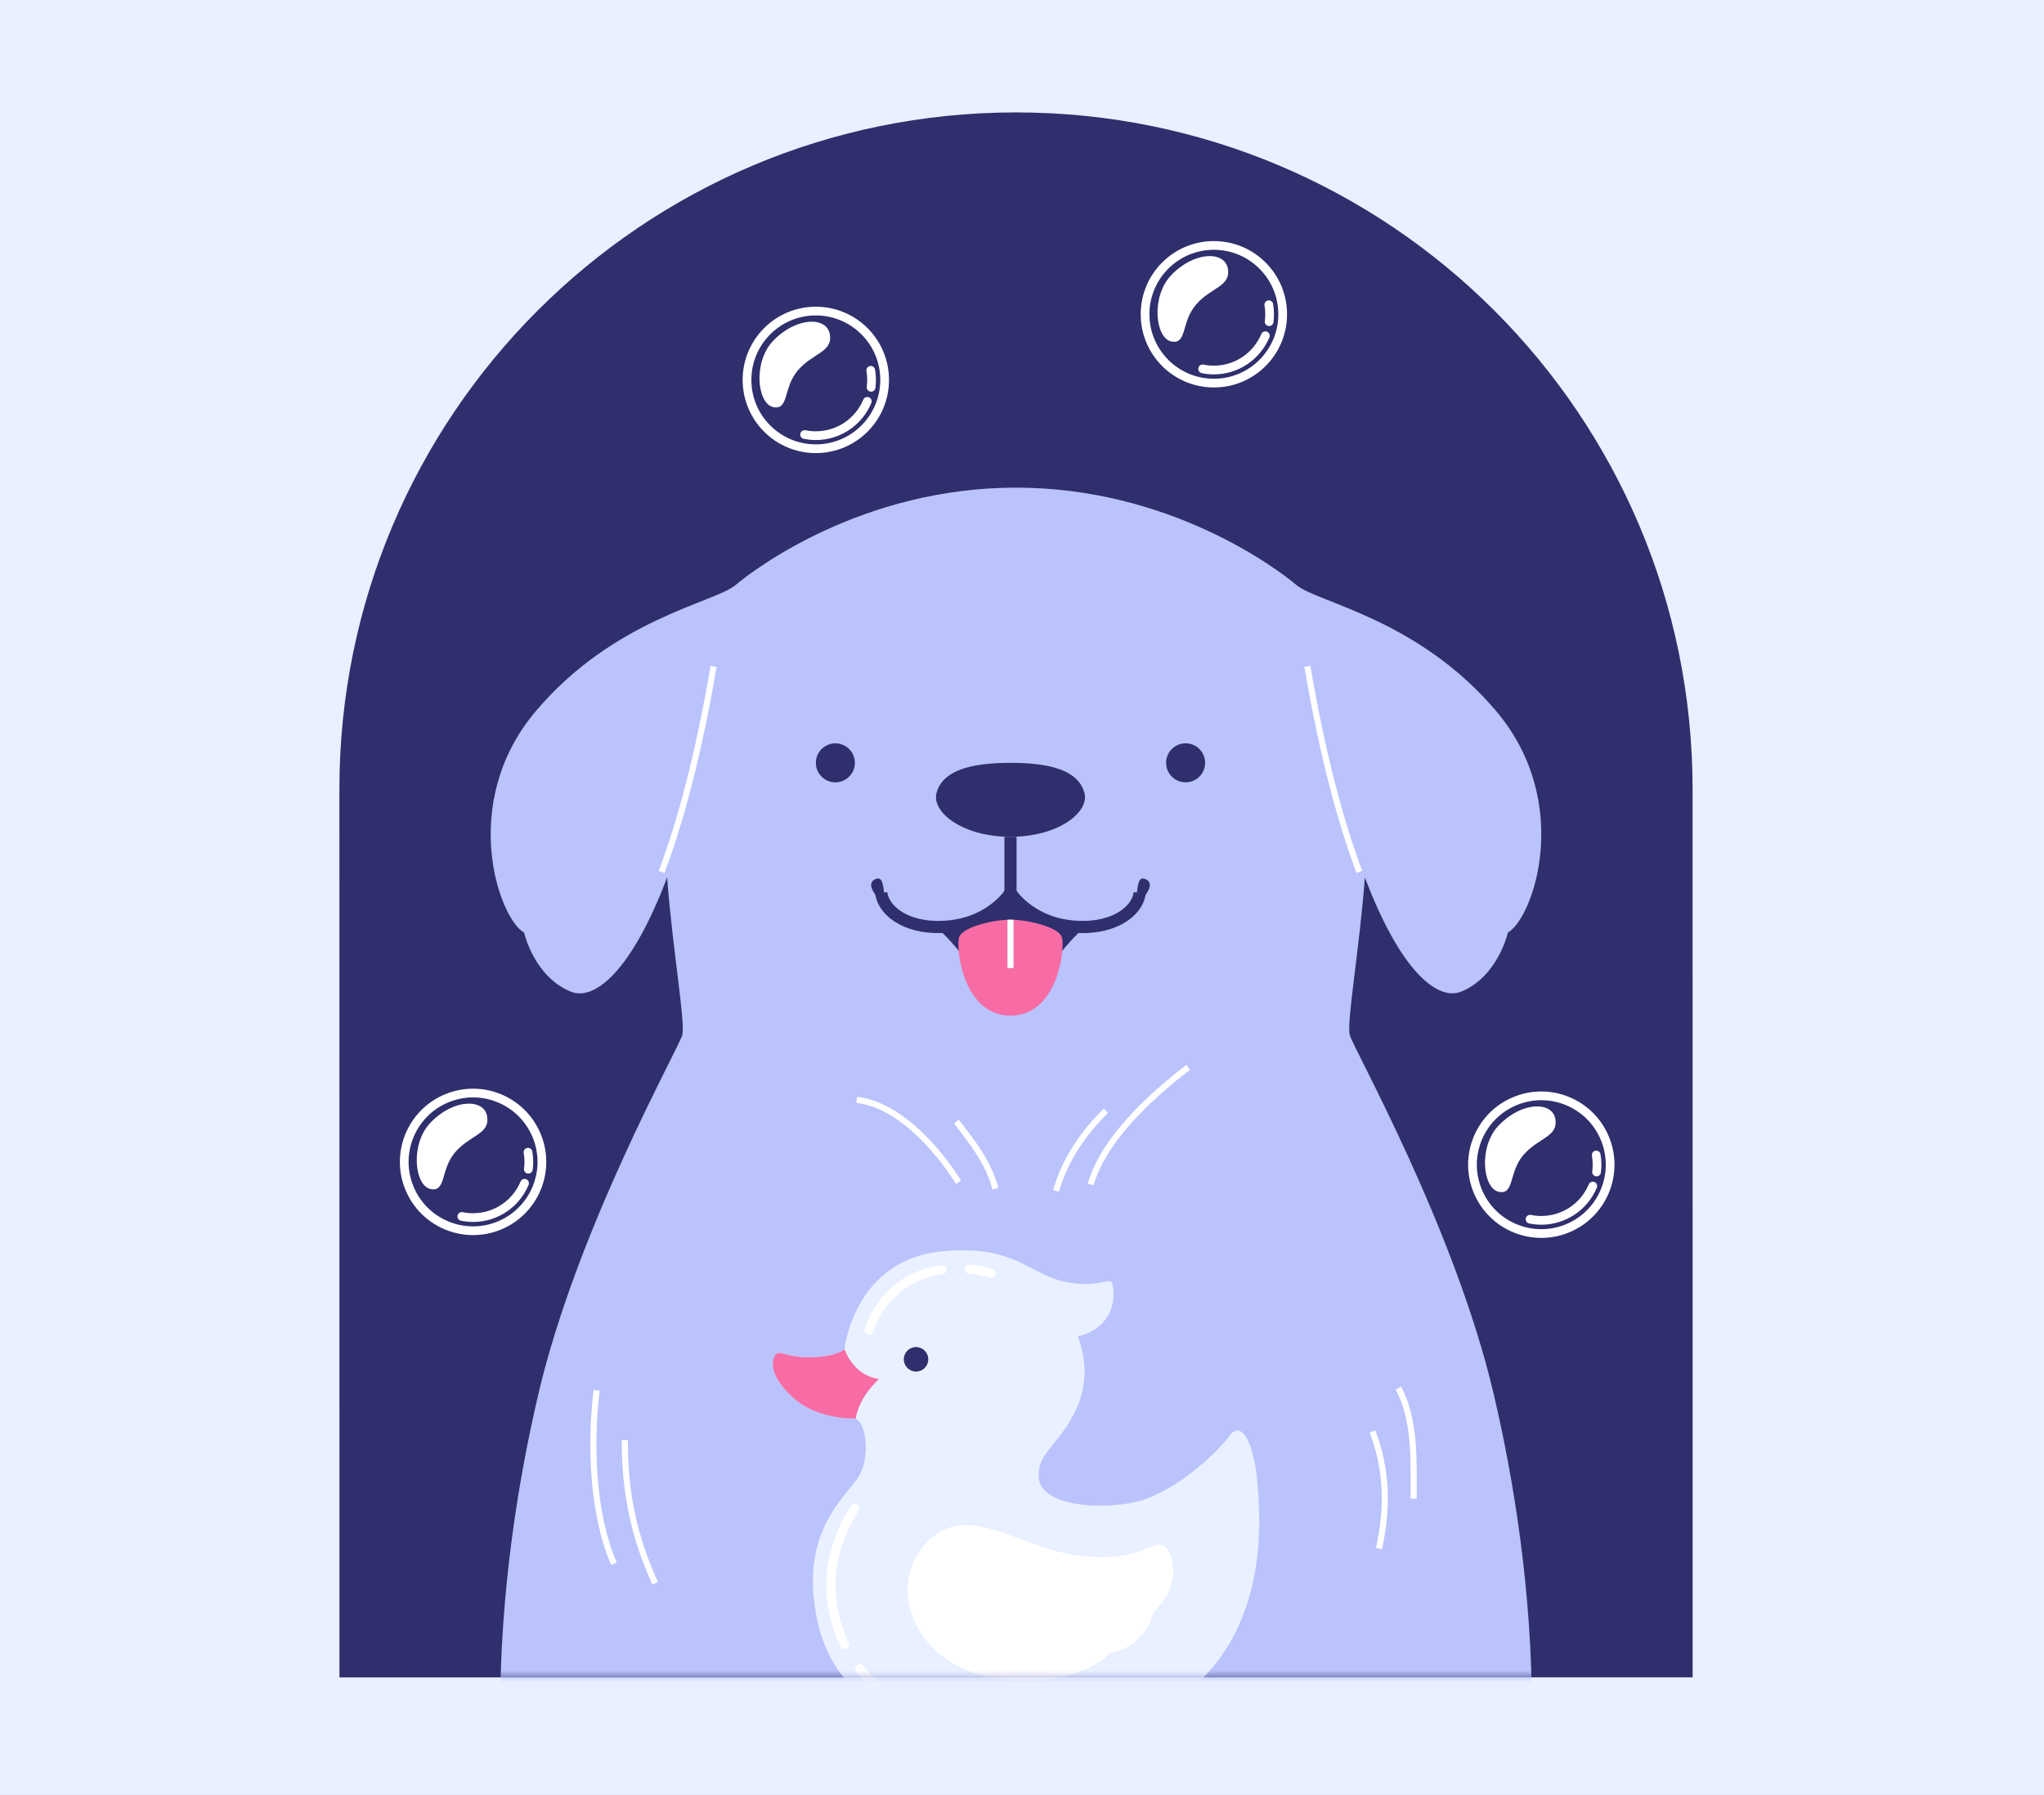<svg width="336" height="295" viewBox="0 0 336 295" fill="none" xmlns="http://www.w3.org/2000/svg">
<rect x="0" y="0" width="336" height="295" fill="#808080" stroke="none"/>
<g clip-path="url(#clip0_1_6)">
<path d="M417 -45L-83 -44.965L-82.965 455.035L417.035 455L417 -45Z" fill="#E9F0FF"/>
<path d="M167.004 18.475C105.579 18.48 55.788 68.278 55.792 129.703L55.802 275.684L278.242 275.669L278.232 129.688C278.228 68.263 228.429 18.471 167.004 18.475Z" fill="#2F2F6D"/>
<path d="M134.11 73.749C140.358 73.748 145.422 68.683 145.421 62.436C145.421 56.188 140.356 51.124 134.109 51.125C127.861 51.125 122.797 56.19 122.797 62.438C122.798 68.685 127.863 73.749 134.11 73.749Z" stroke="white" stroke-width="1.433" stroke-miterlimit="10" stroke-linecap="round" stroke-linejoin="round"/>
<path d="M142.57 65.962C141.189 69.272 137.921 71.599 134.11 71.6C133.477 71.6 132.86 71.536 132.263 71.414" stroke="white" stroke-width="1.433" stroke-miterlimit="10" stroke-linecap="round" stroke-linejoin="round"/>
<path d="M143.137 60.861C143.226 61.373 143.272 61.899 143.272 62.436C143.273 62.849 143.246 63.255 143.193 63.653" stroke="white" stroke-width="1.433" stroke-miterlimit="10" stroke-linecap="round" stroke-linejoin="round"/>
<path d="M127.104 56.001C123.73 59.516 124.479 66.347 127.105 66.904C129.731 67.461 128.697 63.733 131.163 60.861C133.63 57.99 136.893 57.91 136.416 54.965C135.938 52.022 130.924 52.022 127.104 56.001Z" fill="white"/>
<path d="M199.542 62.962C205.789 62.962 210.853 57.897 210.853 51.649C210.852 45.402 205.787 40.338 199.54 40.338C193.293 40.339 188.228 45.404 188.229 51.651C188.229 57.898 193.294 62.963 199.542 62.962Z" stroke="white" stroke-width="1.433" stroke-miterlimit="10" stroke-linecap="round" stroke-linejoin="round"/>
<path d="M208.001 55.176C206.62 58.486 203.352 60.813 199.541 60.813C198.908 60.813 198.291 60.749 197.694 60.627" stroke="white" stroke-width="1.433" stroke-miterlimit="10" stroke-linecap="round" stroke-linejoin="round"/>
<path d="M208.569 50.075C208.658 50.587 208.704 51.112 208.704 51.65C208.704 52.062 208.677 52.468 208.624 52.867" stroke="white" stroke-width="1.433" stroke-miterlimit="10" stroke-linecap="round" stroke-linejoin="round"/>
<path d="M192.535 45.215C189.162 48.73 189.91 55.561 192.536 56.118C195.162 56.674 194.128 52.947 196.595 50.074C199.061 47.203 202.324 47.123 201.847 44.178C201.369 41.235 196.355 41.235 192.535 45.215Z" fill="white"/>
<path d="M257.725 201.856C263.49 199.448 266.212 192.823 263.804 187.058C261.397 181.293 254.772 178.572 249.007 180.979C243.242 183.387 240.52 190.012 242.928 195.777C245.335 201.542 251.96 204.263 257.725 201.856Z" stroke="white" stroke-width="1.433" stroke-miterlimit="10" stroke-linecap="round" stroke-linejoin="round"/>
<path d="M261.827 194.925C260.446 198.235 257.178 200.562 253.367 200.562C252.734 200.562 252.117 200.498 251.52 200.377" stroke="white" stroke-width="1.433" stroke-miterlimit="10" stroke-linecap="round" stroke-linejoin="round"/>
<path d="M262.394 189.824C262.483 190.336 262.529 190.862 262.529 191.399C262.529 191.812 262.503 192.218 262.45 192.616" stroke="white" stroke-width="1.433" stroke-miterlimit="10" stroke-linecap="round" stroke-linejoin="round"/>
<path d="M246.362 184.964C242.988 188.479 243.737 195.31 246.363 195.868C248.989 196.425 247.955 192.697 250.421 189.825C252.888 186.952 256.151 186.873 255.674 183.929C255.196 180.984 250.182 180.985 246.362 184.964Z" fill="white"/>
<path d="M82.124 201.395C87.889 198.988 90.611 192.363 88.203 186.598C85.795 180.833 79.17 178.111 73.405 180.519C67.64 182.926 64.919 189.551 67.326 195.316C69.734 201.081 76.359 203.803 82.124 201.395Z" stroke="white" stroke-width="1.433" stroke-miterlimit="10" stroke-linecap="round" stroke-linejoin="round"/>
<path d="M86.229 194.471C84.848 197.781 81.58 200.108 77.769 200.109C77.136 200.109 76.519 200.045 75.922 199.923" stroke="white" stroke-width="1.433" stroke-miterlimit="10" stroke-linecap="round" stroke-linejoin="round"/>
<path d="M86.797 189.37C86.886 189.882 86.932 190.408 86.932 190.945C86.933 191.358 86.906 191.764 86.853 192.162" stroke="white" stroke-width="1.433" stroke-miterlimit="10" stroke-linecap="round" stroke-linejoin="round"/>
<path d="M70.764 184.51C67.39 188.025 68.139 194.856 70.765 195.413C73.391 195.97 72.356 192.242 74.823 189.37C77.29 186.499 80.553 186.418 80.076 183.474C79.598 180.53 74.584 180.531 70.764 184.51Z" fill="white"/>
<mask id="mask0_1_6" style="mask-type:luminance" maskUnits="userSpaceOnUse" x="55" y="18" width="224" height="258">
<path d="M167.004 18.475C105.579 18.48 55.788 68.278 55.792 129.703L55.802 275.684L278.242 275.669L278.232 129.688C278.228 68.263 228.429 18.471 167.004 18.475Z" fill="white"/>
</mask>
<g mask="url(#mask0_1_6)">
<path d="M221.874 170.089C221.34 167.952 223.476 156.017 224.363 144.195C230.134 159.48 236.273 164.589 240.218 162.963C246.274 160.469 247.877 153.251 247.877 153.251C251.974 151.019 258.74 131.97 245.915 116.831C233.09 101.692 216.525 99.022 213.141 96.172C209.757 93.322 192.123 80.144 167.009 80.145C141.895 80.147 124.263 93.328 120.878 96.179C117.494 99.029 100.929 101.702 88.106 116.842C75.283 131.983 82.053 151.03 86.15 153.262C86.15 153.262 87.753 160.48 93.809 162.973C97.756 164.598 103.894 159.489 109.662 144.203C110.551 156.025 112.69 167.959 112.156 170.096C111.622 172.233 94.881 201.801 88.471 229.232C82.061 256.662 76.008 303.506 95.069 345.896L167.027 345.891L238.985 345.886C258.04 303.494 251.981 256.651 245.567 229.221C239.153 201.791 222.408 172.226 221.874 170.089Z" fill="#BAC3FC"/>
<path d="M108.759 143.298C111.844 135.125 114.822 124.042 117.303 109.523" stroke="white" stroke-miterlimit="10"/>
<path d="M214.91 109.516C217.393 124.036 220.374 135.119 223.458 143.291" stroke="white" stroke-miterlimit="10"/>
<path d="M140.526 125.373C140.526 127.144 139.09 128.579 137.32 128.579C135.549 128.58 134.114 127.144 134.114 125.374C134.114 123.604 135.549 122.168 137.32 122.167C139.091 122.167 140.526 123.603 140.526 125.373Z" fill="#2F2F6D"/>
<path d="M191.689 125.37C191.689 127.141 193.124 128.576 194.895 128.575C196.666 128.575 198.101 127.139 198.101 125.369C198.101 123.599 196.665 122.163 194.895 122.163C193.125 122.164 191.689 123.6 191.689 125.37Z" fill="#2F2F6D"/>
<path d="M175.861 152.222C169.048 151.421 166.108 146.745 166.108 146.745C166.108 146.745 163.17 151.421 156.357 152.223C155.484 152.326 154.654 152.363 153.867 152.346L153.861 152.351C160.181 157.823 161.836 164.512 166.11 164.511C170.385 164.511 172.037 157.822 178.357 152.35L178.35 152.345C177.565 152.362 176.735 152.325 175.861 152.222Z" fill="#2F2F6D"/>
<path d="M146.294 149.55C146.294 149.55 141.392 145.528 143.934 144.476C145.87 143.674 144.79 148.351 146.294 149.55Z" fill="#2F2F6D"/>
<path d="M178.264 130.314C177.329 126.841 173.188 125.371 166.108 125.371C159.028 125.372 154.887 126.841 153.952 130.315C153.101 133.477 158.228 137.529 166.109 137.528C173.99 137.527 179.115 133.476 178.264 130.314Z" fill="#2F2F6D"/>
<path d="M187.349 146.744C186.949 149.95 182.675 153.022 175.862 152.222C169.049 151.421 166.109 146.745 166.109 146.745C166.109 146.745 163.171 151.421 156.358 152.223C149.545 153.025 145.27 149.953 144.869 146.747" stroke="#2F2F6D" stroke-width="2" stroke-miterlimit="10"/>
<path d="M185.925 149.547C185.925 149.547 190.825 145.525 188.283 144.473C186.347 143.671 187.427 148.348 185.925 149.547Z" fill="#2F2F6D"/>
<path d="M166.109 137.527L166.109 146.745" stroke="#2F2F6D" stroke-width="2" stroke-miterlimit="10"/>
<path d="M174.525 153.958C173.879 152.322 168.914 151.153 166.109 151.153C163.304 151.154 158.339 152.324 157.693 153.959C157.047 155.595 158.228 166.917 166.11 166.916C173.992 166.916 175.171 155.594 174.525 153.958Z" fill="#F76CA4"/>
<path d="M166.11 151.153L166.11 159.104" stroke="white" stroke-miterlimit="10"/>
<path d="M98.075 228.504C97.007 237.41 97.365 248.809 100.927 257.002" stroke="white" stroke-miterlimit="10"/>
<path d="M102.707 236.697C102.707 245.246 104.133 252.371 107.695 260.208" stroke="white" stroke-miterlimit="10"/>
<path d="M140.819 180.767C147.587 181.479 153.999 188.603 157.563 194.303" stroke="white" stroke-miterlimit="10"/>
<path d="M157.206 184.328C159.7 187.534 162.549 191.096 163.619 195.371" stroke="white" stroke-miterlimit="10"/>
<path d="M173.593 195.726C175.017 190.739 177.867 186.464 181.785 182.545" stroke="white" stroke-miterlimit="10"/>
<path d="M179.293 194.658C181.429 187.176 189.266 180.052 195.321 175.42" stroke="white" stroke-miterlimit="10"/>
<path d="M229.879 228.139C232.729 233.482 232.374 240.251 232.374 246.306" stroke="white" stroke-miterlimit="10"/>
<path d="M225.605 235.263C228.1 241.675 228.1 248.087 226.676 254.499" stroke="white" stroke-miterlimit="10"/>
</g>
<mask id="mask1_1_6" style="mask-type:luminance" maskUnits="userSpaceOnUse" x="55" y="18" width="224" height="258">
<path d="M167.004 18.475C105.579 18.48 55.788 68.278 55.792 129.703L55.802 275.684L278.242 275.669L278.232 129.688C278.228 68.263 228.429 18.471 167.004 18.475Z" fill="white"/>
</mask>
<g mask="url(#mask1_1_6)">
<path d="M138.813 221.723C138.813 221.723 140.385 207.011 154.882 205.65C166.57 204.553 169.006 209.18 174.485 210.519C179.84 211.827 182.034 210.153 182.643 210.64C183.252 211.127 184.226 217.945 177.164 219.651C177.164 219.651 179.803 225.332 176.962 231.502C174.122 237.671 170.226 238.807 170.794 243.109C171.362 247.411 180.616 248.222 186.703 246.842C192.791 245.462 199.852 239.049 202.044 236.046C204.235 233.043 206.246 237.599 206.752 244.244C207.321 251.712 208.783 274.681 185.57 283.531C162.356 292.381 139.06 284.102 134.757 267.95C130.454 251.797 139.625 245.628 141.33 242.381C143.035 239.134 142.384 234.021 140.68 233.128C140.68 233.128 134.511 233.454 130.371 229.72C126.191 225.95 126.881 223.308 127.53 222.577C128.179 221.847 129.554 223.206 133.455 223.064C137.92 222.9 138.813 221.723 138.813 221.723Z" fill="#E9F0FF"/>
<path d="M133.456 223.063C129.555 223.205 128.18 221.846 127.531 222.576C126.882 223.307 126.192 225.948 130.372 229.719C134.512 233.453 140.681 233.127 140.681 233.127C141.168 229.556 144.496 226.634 144.496 226.634C140.194 226.066 138.814 221.723 138.814 221.723C138.814 221.723 137.92 222.9 133.456 223.063Z" fill="#F76CA4"/>
<path d="M150.582 225.417C151.694 225.416 152.595 224.515 152.595 223.403C152.595 222.292 151.693 221.39 150.582 221.391C149.47 221.391 148.569 222.292 148.569 223.404C148.569 224.515 149.47 225.417 150.582 225.417Z" fill="#2F2F6D"/>
<path d="M159.349 208.596C161.491 208.797 162.919 209.262 162.919 209.262" stroke="white" stroke-width="1.5" stroke-miterlimit="10" stroke-linecap="round" stroke-linejoin="round"/>
<path d="M142.87 218.598C142.87 218.598 144.392 213.15 149.7 210.319C151.408 209.407 153.172 208.915 154.833 208.682" stroke="white" stroke-width="1.5" stroke-miterlimit="10" stroke-linecap="round" stroke-linejoin="round"/>
<path d="M151.558 255.285C146.937 261.862 151.153 272.412 161.949 274.928C172.745 277.443 180.537 273.465 182.241 271.111C182.241 271.111 184.838 271.03 186.949 268.757C189.059 266.484 189.059 264.78 189.059 264.78C189.059 264.78 191.168 263.076 191.98 260.559C192.792 258.043 192.223 255.283 191.087 254.471C189.951 253.659 186.553 257.565 176.72 256.095C166.412 254.554 157.888 246.276 151.558 255.285Z" fill="white" stroke="white" stroke-miterlimit="10"/>
<path d="M141.307 274.235C143.007 276.36 144.497 277.283 144.497 277.283" stroke="white" stroke-width="1.5" stroke-miterlimit="10" stroke-linecap="round" stroke-linejoin="round"/>
<path d="M140.518 247.9C140.518 247.9 135.162 255.206 136.949 264.459C137.388 266.733 138.067 268.663 138.841 270.282" stroke="white" stroke-width="1.5" stroke-miterlimit="10" stroke-linecap="round" stroke-linejoin="round"/>
</g>
</g>
<defs>
<clipPath id="clip0_1_6">
<rect width="500" height="500" fill="white" transform="translate(-83 -44.965)"/>
</clipPath>
</defs>
</svg>
